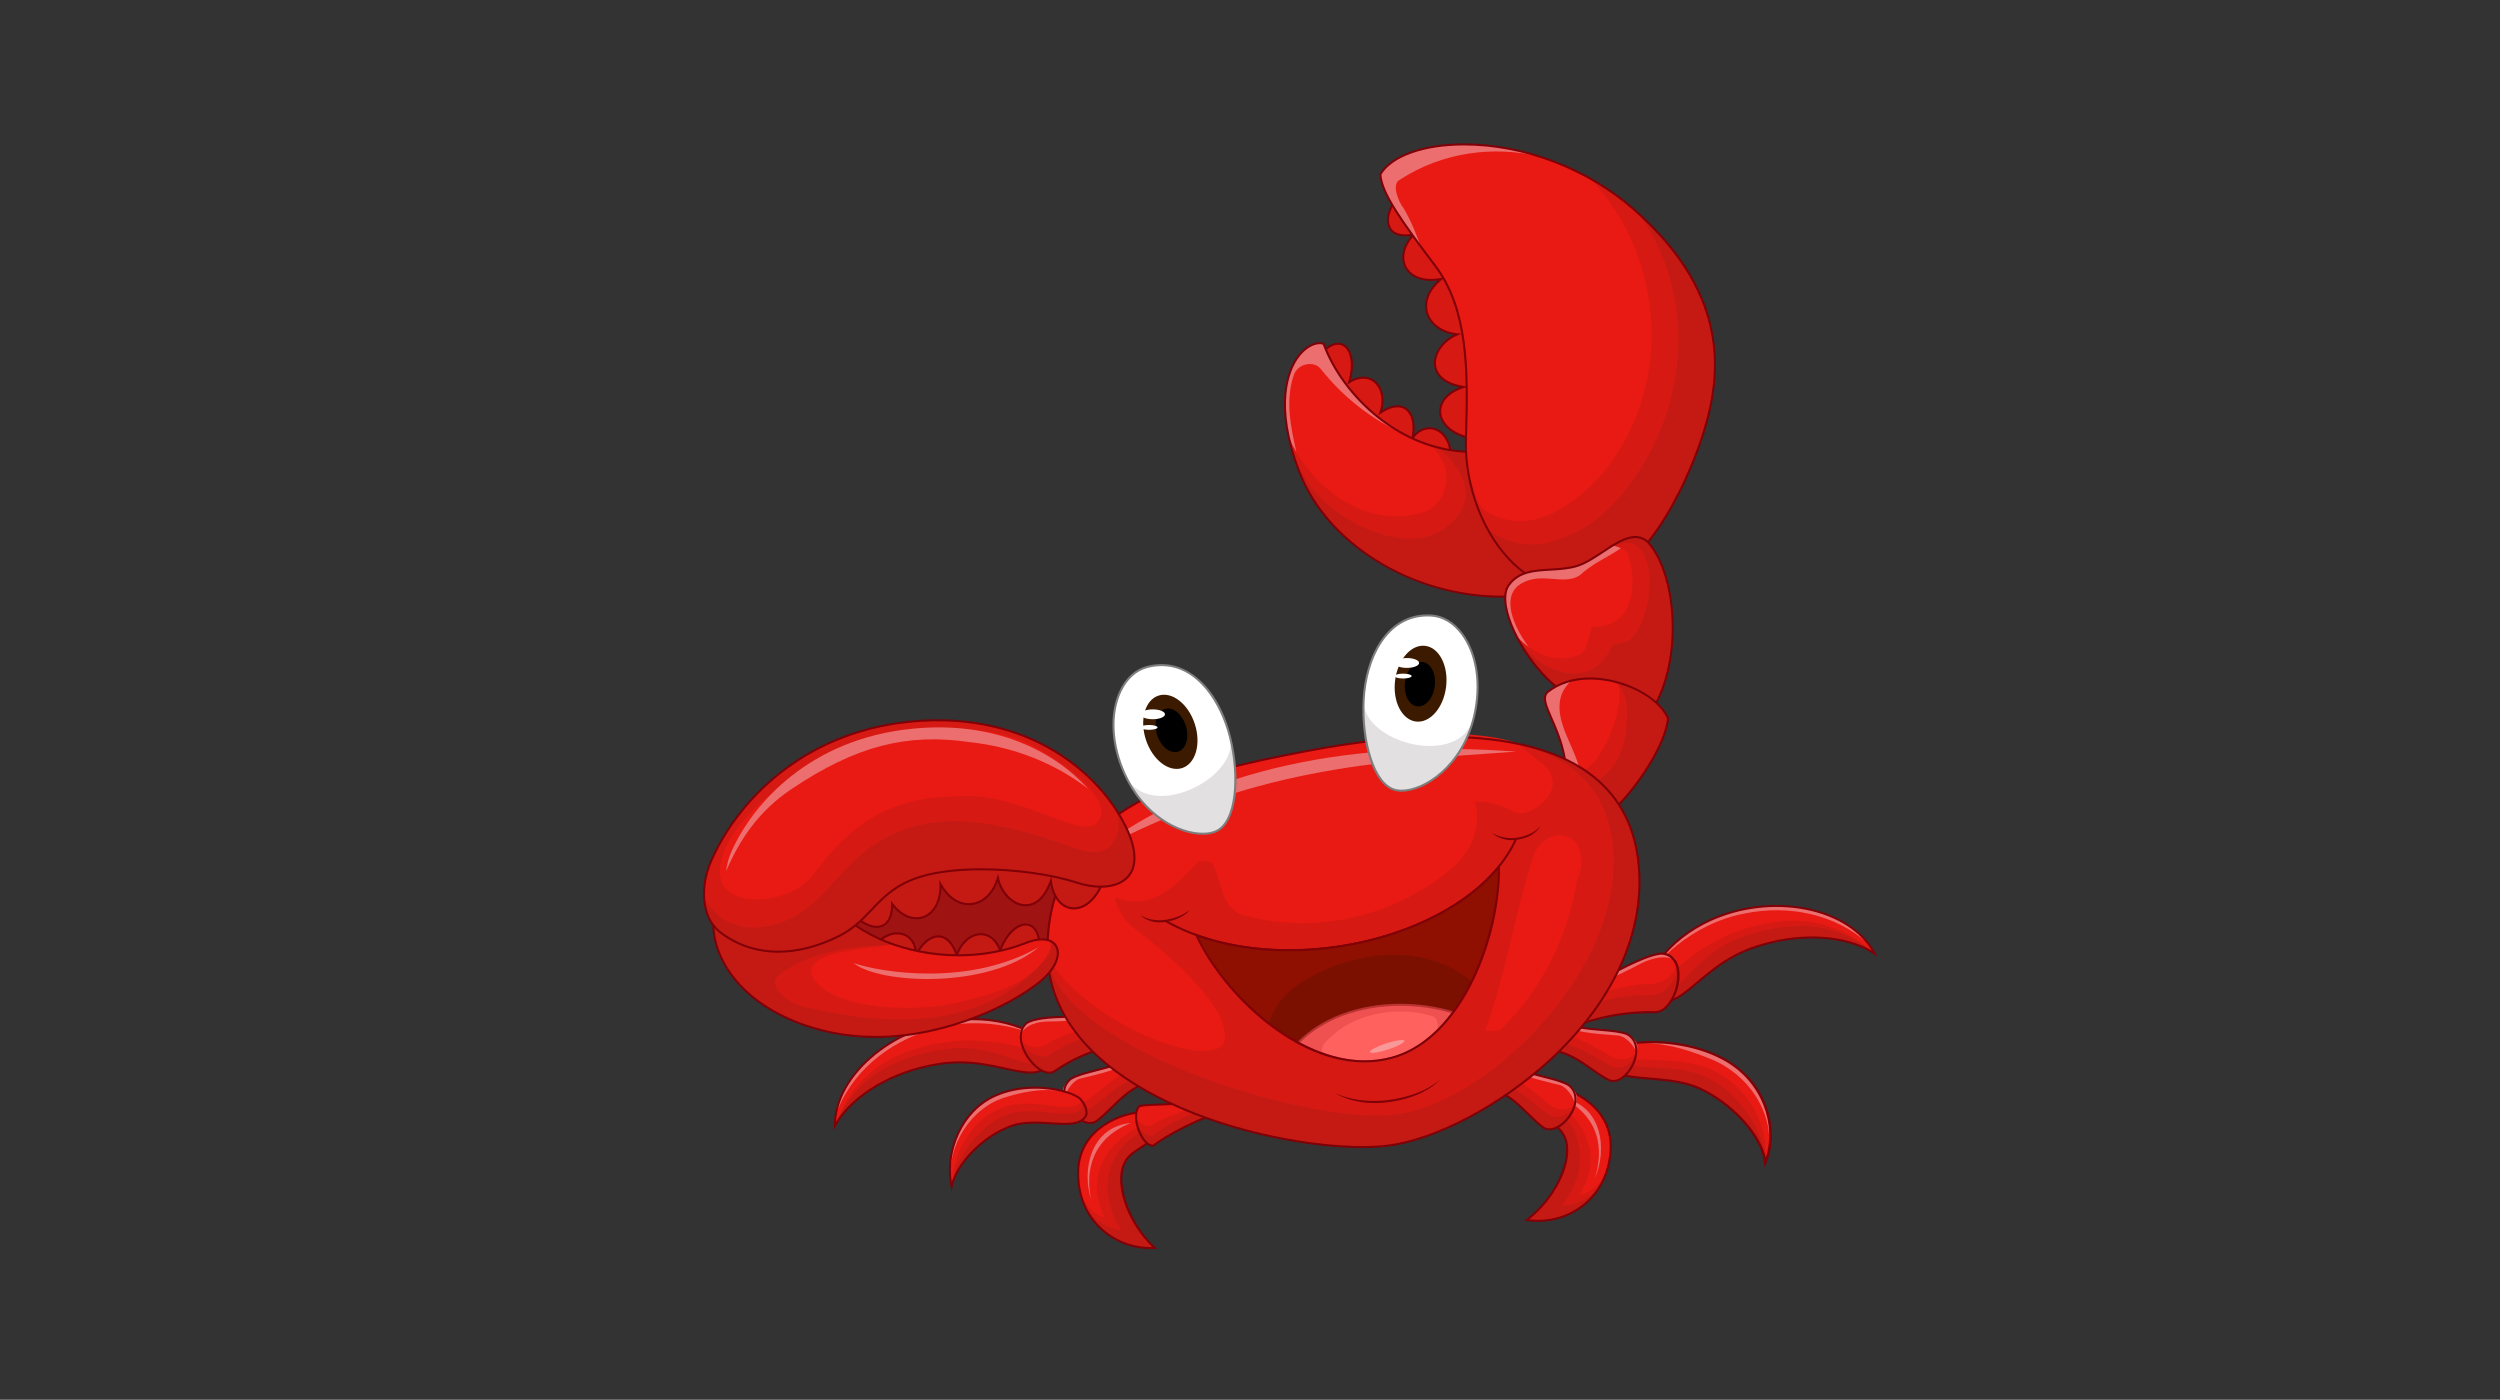 <?xml version="1.0" encoding="utf-8"?>
<!-- Generator: Adobe Illustrator 16.0.0, SVG Export Plug-In . SVG Version: 6.00 Build 0)  -->
<!DOCTYPE svg PUBLIC "-//W3C//DTD SVG 1.1//EN" "http://www.w3.org/Graphics/SVG/1.1/DTD/svg11.dtd">
<svg version="1.1" id="Layer_2" xmlns="http://www.w3.org/2000/svg" xmlns:xlink="http://www.w3.org/1999/xlink" x="0px" y="0px"
	 width="768px" height="430px" viewBox="0 0 768 430" enable-background="new 0 0 768 430" xml:space="preserve">
<rect x="0" y="0" width="768" height="430" fill="#333333" stroke="none"/>
<g>
	<g>
		<path fill="#C51A13" d="M493.474,326.618c2.228,6.602,18.133,2.951,28.52,7.697c10.388,4.749,19.483,14.925,20.304,22.819
			c4.232-9.945,0.408-24.775-12.926-31.874c-13.334-7.097-30.062-5.393-32.943-3.271
			C495.07,322.947,493.484,324.561,493.474,326.618z"/>
		<path fill="#D61A13" d="M495.728,325.097c4.683,4.617,18.126,1.021,28.514,5.771c10.385,4.746,18.382,17.959,18.056,26.268
			c4.232-9.945,0.408-24.775-12.926-31.874c-13.334-7.097-30.062-5.393-32.943-3.271
			C495.07,322.947,495.738,323.039,495.728,325.097z"/>
		<path fill="#E81A13" d="M497.521,323.971c3.862,2.985,17.994-0.042,28.383,4.703c10.386,4.75,17.686,15.925,16.393,28.461
			c4.232-9.945,0.408-24.775-12.926-31.874c-13.334-7.097-30.062-5.393-32.943-3.271
			C495.07,322.947,497.521,323.971,497.521,323.971z"/>
		<path fill="#ED6E6E" d="M525.03,325.123c-8.076-3.316-17.818-5.971-26.395-4.039c5.67-1.528,19.422-1.844,30.735,4.177
			c12.942,6.888,16.923,21.059,13.279,30.98C546.281,343.934,538.036,330.104,525.03,325.123z"/>
		<path fill="#7F0007" d="M541.895,357.148c-0.804-7.731-9.812-17.842-20.08-22.534c-2.319-1.059-5.094-1.786-8.735-2.288
			c-2.113-0.29-4.238-0.468-6.297-0.641c-1.907-0.159-3.707-0.311-5.364-0.539c-3.544-0.486-7.303-1.396-8.331-4.448l-0.018-0.097
			c0.013-2.358,1.942-4.067,3.086-4.874c1.9-1.397,9.354-2.673,18.406-1.43c5.572,0.768,10.623,2.341,15.014,4.678
			c13.516,7.193,17.327,22.361,13.104,32.289l-0.618,1.456L541.895,357.148z M496.694,322.257c-1.038,0.732-2.777,2.265-2.816,4.329
			c0.733,2.09,3.021,3.253,7.631,3.888c1.635,0.224,3.423,0.375,5.315,0.532c2.069,0.175,4.209,0.354,6.349,0.647
			c3.736,0.515,6.596,1.266,9,2.365c9.834,4.495,18.54,13.883,20.274,21.584c3.214-9.65-0.74-23.38-13.278-30.056
			c-4.293-2.283-9.239-3.823-14.7-4.574C505.774,319.776,498.444,320.971,496.694,322.257z"/>
	</g>
	<g>
		<path fill="#C51A13" d="M472.576,339.296c0.748,5.318,7.678,5.587,8.732,12.113c1.057,6.526-3.844,16.949-12.301,23.376
			c11.484,1.797,24.406-5.481,25.745-20.847c1.339-15.366-15.447-20.923-19.261-20.236
			C473.267,334.55,472.186,337.863,472.576,339.296z"/>
		<path fill="#D61A13" d="M479.839,370.309c9.904-12.296,6.054-27.529-7.235-32.637c0.312-1.531,1.312-3.369,2.889-3.97
			c3.813-0.687,20.6,4.87,19.261,20.236c-0.384,4.402-1.723,8.138-3.701,11.19C487.974,368.048,484.485,370.354,479.839,370.309z"/>
		<path fill="#E81A13" d="M485.307,367.006c8.323-13.578-0.081-25.373-11.91-31.368c0.503-0.853,1.202-1.596,2.096-1.936
			c3.813-0.687,20.6,4.87,19.261,20.236c-0.238,2.733-0.847,5.209-1.745,7.424C490.945,363.86,488.975,366.472,485.307,367.006z"/>
		<path fill="#ED6E6E" d="M489.864,362.113c1.985-5.9,3.653-17.839-9.708-24.792C492.229,339.665,493.902,353.142,489.864,362.113z"
			/>
		<path fill="#7F0007" d="M468.959,375.102l-0.742-0.117l0.598-0.453c8.752-6.651,13.138-17.154,12.18-23.072
			c-0.533-3.291-2.618-4.935-4.637-6.523c-1.916-1.508-3.725-2.932-4.091-5.556c-0.456-1.675,0.782-5.09,3.168-5.99
			c0.422-0.078,0.967-0.082,1.617-0.017c5.243,0.527,19.257,6.387,18.021,20.593c-0.586,6.717-3.392,12.336-8.113,16.246
			c-4.604,3.816-10.72,5.654-16.774,5.047C469.776,375.217,469.365,375.163,468.959,375.102z M475.604,334.001
			c-2.053,0.784-3.069,3.933-2.713,5.25c0.34,2.409,2.051,3.757,3.861,5.183c2.016,1.588,4.299,3.389,4.872,6.925
			c1.121,6.935-4.04,16.998-11.825,23.214c6.045,0.73,12.163-1.052,16.751-4.851c4.588-3.802,7.315-9.268,7.883-15.811
			c1.196-13.729-12.368-19.393-17.447-19.901C476.404,333.95,475.907,333.953,475.604,334.001z"/>
	</g>
	<g>
		<path fill="#C51A13" d="M322.053,326.735c-4.259,7.239-16.397-2.344-32.793,0c-16.397,2.341-28.536,11.073-32.793,19.164
			c0-22.359,35.775-42.163,61.541-28.108C322.479,320.985,323.078,325.442,322.053,326.735z"/>
		<path fill="#D61A13" d="M322.11,324.385c-4.258,7.239-15.07-4.465-31.467-2.122c-16.396,2.344-28.428,9.218-34.177,23.637
			c0-22.359,35.775-42.163,61.541-28.108C322.479,320.985,323.135,323.091,322.11,324.385z"/>
		<path fill="#E81A13" d="M321.46,322.27c-2.696,2.2-14.419-4.479-30.816-2.136c-16.396,2.342-28.473,9.846-34.177,25.766
			c0-22.359,35.775-42.163,61.541-28.108C322.479,320.985,322.483,320.976,321.46,322.27z"/>
		<path fill="#ED6E6E" d="M286.015,316.314c10.421-3.316,22.732-2.278,32.292,1.691c-0.101-0.074-0.194-0.139-0.3-0.215
			c-24.414-13.316-57.805,3.763-61.247,24.611C261.363,329.492,272.85,320.155,286.015,316.314z"/>
		<path fill="#7F0007" d="M256.146,347.193v-1.294c0-17.03,20.818-33.134,42.837-33.134c6.953,0,13.404,1.596,19.177,4.745
			c2.536,1.809,4.237,4.338,4.583,6.784c0.159,1.124-0.001,2.086-0.439,2.639c-1.145,1.951-2.966,2.876-5.707,2.876
			c-2.198,0-4.816-0.567-7.847-1.228c-4.115-0.894-8.778-1.907-14.062-1.907c-1.828,0-3.639,0.126-5.383,0.376
			c-16.849,2.406-28.492,11.275-32.557,18.997L256.146,347.193z M298.984,313.404c-21.137,0-41.152,14.996-42.159,31.219
			c4.633-7.581,16.128-15.882,32.389-18.206c1.774-0.253,3.616-0.382,5.474-0.382c5.352,0,10.052,1.022,14.197,1.923
			c2.996,0.651,5.583,1.214,7.712,1.214c2.526,0,4.124-0.802,5.182-2.6c0.35-0.446,0.465-1.25,0.332-2.188
			c-0.321-2.279-1.924-4.645-4.288-6.334C312.177,314.975,305.829,313.404,298.984,313.404z"/>
	</g>
	<g>
		<path fill="#C51A13" d="M341.112,321.518c-7.134,1.598-12.671,4.473-17.143,7.56c-4.792,3.088-14.586-10.008-8.411-14.905
			c4.472-2.663,19.59-1.598,22.466-1.598C339.728,313.639,342.603,318.962,341.112,321.518z"/>
		<path fill="#D61A13" d="M340.148,316.726c-7.134,1.598-12.873,4.046-17.345,7.136c-4.791,3.087-13.419-4.792-7.244-9.689
			c4.472-2.663,19.59-1.598,22.466-1.598C339.728,313.639,341.639,314.171,340.148,316.726z"/>
		<path fill="#E81A13" d="M339.515,314.703c-7.134,1.597-13.264,2.933-17.735,6.021c-4.792,3.089-12.396-1.654-6.221-6.552
			c4.472-2.663,19.59-1.598,22.466-1.598C339.728,313.639,341.006,312.147,339.515,314.703z"/>
		<path fill="#ED6E6E" d="M322.531,313.798c5.077,0,10.313-0.696,15.391-1.226c-3.098-0.021-17.939-1.035-22.363,1.6
			c-1.772,1.404-2.406,2.796-2.3,3.995C314.988,314.592,318.89,313.798,322.531,313.798z"/>
		<path fill="#7F0007" d="M322.345,329.863c-3.012,0-6.983-3.819-8.501-8.17c-1.156-3.32-0.618-6.08,1.517-7.771
			c2.128-1.271,6.561-1.877,13.583-1.877c2.643,0,5.092,0.086,6.881,0.148c0.98,0.035,1.744,0.062,2.2,0.062h0.091l0.077,0.048
			c1.729,1.081,4.815,6.6,3.195,9.377l-0.071,0.121l-0.136,0.029c-6.128,1.371-11.699,3.828-17.031,7.51
			C323.611,329.689,323.006,329.863,322.345,329.863z M328.943,312.684c-6.808,0-11.256,0.593-13.221,1.762
			c-2.535,2.016-1.889,5.274-1.274,7.036c1.412,4.052,5.176,7.743,7.897,7.743c0.536,0,1.024-0.142,1.451-0.416
			c5.351-3.695,10.95-6.175,17.105-7.571c1.219-2.403-1.481-7.308-2.974-8.345c-0.467-0.003-1.201-0.028-2.126-0.062
			C334.018,312.769,331.575,312.684,328.943,312.684z"/>
	</g>
	<g>
		<path fill="#C51A13" d="M353.038,332.484c-7.134,1.598-11.838,8.888-16.31,11.975c-4.791,3.09-13.929-8.142-7.753-13.039
			c4.472-2.662,13.735-2.874,20.124-7.559C350.801,324.925,354.527,329.931,353.038,332.484z"/>
		<path fill="#D61A13" d="M351.973,329.979c-7.134,1.596-12.351,7.296-16.824,10.384c-4.791,3.088-12.35-4.046-6.174-8.943
			c4.472-2.662,13.735-2.874,20.124-7.559C350.801,324.925,353.463,327.424,351.973,329.979z"/>
		<path fill="#E81A13" d="M350.482,327.744c-7.134,1.597-11.897,7.082-16.369,10.17c-4.792,3.09-11.314-1.597-5.139-6.494
			c4.472-2.662,13.735-2.874,20.124-7.559C350.801,324.925,351.973,325.189,350.482,327.744z"/>
		<path fill="#ED6E6E" d="M328.975,331.42c-2.843,2.255-2.992,4.463-1.859,5.889c0.343-2.342,2.668-5.438,4.627-5.925
			c7.304-1.828,12.878-2.888,18.226-6.999c-0.264-0.161-0.559-0.329-0.871-0.523C342.71,328.546,333.447,328.758,328.975,331.42z"/>
		<path fill="#7F0007" d="M334.884,345.308c-2.931,0-6.512-3.17-7.819-6.922c-1.017-2.917-0.392-5.547,1.711-7.216
			c1.925-1.149,4.674-1.852,7.587-2.597c4.147-1.059,8.851-2.261,12.546-4.97l0.174-0.129l0.185,0.115
			c1.704,1.065,5.709,6.205,4.046,9.056l-0.07,0.121l-0.137,0.029c-4.693,1.052-8.351,4.649-11.579,7.823
			c-1.605,1.58-3.122,3.07-4.619,4.103C336.304,345.112,335.625,345.308,334.884,345.308z M349.104,324.25
			c-3.765,2.689-8.446,3.886-12.584,4.943c-2.866,0.732-5.572,1.423-7.381,2.501c-2.537,2.016-2.012,4.927-1.471,6.48
			c1.206,3.46,4.577,6.494,7.216,6.494c0.616,0,1.178-0.161,1.67-0.478c1.442-0.997,2.939-2.469,4.525-4.028
			c3.257-3.202,6.944-6.828,11.747-7.957C353.96,329.926,350.85,325.502,349.104,324.25z"/>
	</g>
	<g>
		<path fill="#C51A13" d="M333.766,342.388c-2.449,5.855-14.48,0.425-23.105,3.512c-8.625,3.089-16.823,11.394-18.313,18.635
			c-2.236-9.796,2.343-23.106,13.522-28.003c11.18-4.897,24.062-1.171,26.086,1.171
			C332.914,338.767,333.979,340.471,333.766,342.388z"/>
		<path fill="#D61A13" d="M332.168,340.682c-4.152,3.698-14.267-1.366-22.891,1.721c-8.625,3.088-16.291,14.358-16.93,22.132
			c-2.236-9.796,2.343-23.106,13.522-28.003c11.18-4.897,24.062-1.171,26.086,1.171
			C332.914,338.767,332.382,338.766,332.168,340.682z"/>
		<path fill="#E81A13" d="M330.888,339.404c-3.336,2.284-14.052-2.343-22.676,0.746s-15.527,12.553-15.865,24.384
			c-2.236-9.796,2.343-23.106,13.522-28.003c11.18-4.897,24.062-1.171,26.086,1.171
			C332.914,338.767,330.888,339.404,330.888,339.404z"/>
		<path fill="#ED6E6E" d="M309.277,336.956c6.663-2.051,14.559-3.274,21.05-0.38c-4.264-2.146-14.972-4.201-24.458-0.045
			c-10.85,4.752-15.481,17.429-13.702,27.126C290.655,351.74,298.581,339.926,309.277,336.956z"/>
		<path fill="#7F0007" d="M292.363,366.039l-0.327-1.435c-2.232-9.777,2.374-23.402,13.705-28.366
			c3.681-1.612,7.796-2.43,12.23-2.43c7.204,0,12.891,2.14,14.226,3.685c0.806,0.896,2.13,2.733,1.886,4.93l-0.023,0.088
			c-1.132,2.707-4.166,3.073-6.985,3.073c-1.321,0-2.744-0.09-4.25-0.186c-1.625-0.103-3.306-0.209-4.988-0.209
			c-2.897,0-5.144,0.322-7.069,1.011c-8.525,3.053-16.648,11.307-18.108,18.397L292.363,366.039z M317.972,334.446
			c-4.345,0-8.375,0.8-11.974,2.377c-10.511,4.604-15.077,16.874-13.603,26.264c2.181-6.942,9.993-14.563,18.158-17.487
			c1.997-0.716,4.311-1.048,7.284-1.048c1.703,0,3.393,0.105,5.028,0.209c1.496,0.096,2.908,0.185,4.209,0.185
			c3.669,0,5.581-0.791,6.378-2.639c0.192-1.928-1.001-3.577-1.734-4.391C330.491,336.494,324.894,334.446,317.972,334.446z"/>
	</g>
	<g>
		<path fill="#C51A13" d="M354.741,347.71c-1.278,5.218-8.199,4.792-9.902,11.18c-1.704,6.39,2.13,17.249,9.902,24.489
			c-11.606,0.64-23.736-7.896-23.531-23.317c0.205-15.423,17.462-19.272,21.188-18.207
			C354.527,342.919,355.272,346.324,354.741,347.71z"/>
		<path fill="#D61A13" d="M344.413,377.842c-8.625-13.226-3.271-27.998,10.461-31.751c-0.156-1.553-0.966-3.482-2.476-4.236
			c-3.727-1.065-20.983,2.784-21.188,18.207c-0.059,4.419,0.899,8.271,2.564,11.504
			C336.544,374.779,339.784,377.422,344.413,377.842z"/>
		<path fill="#E81A13" d="M339.302,374.008c-6.924-14.343,2.618-25.237,14.988-30.02c-0.414-0.898-1.036-1.707-1.892-2.134
			c-3.727-1.065-20.983,2.784-21.188,18.207c-0.036,2.743,0.321,5.267,0.993,7.561C334.006,370.313,335.706,373.111,339.302,374.008
			z"/>
		<path fill="#ED6E6E" d="M335.257,368.685c-1.385-6.068-1.851-18.114,12.138-23.696
			C335.149,346.113,332.135,359.354,335.257,368.685z"/>
		<path fill="#7F0007" d="M353.521,383.731c-6.085,0-11.983-2.441-16.185-6.697c-4.307-4.365-6.536-10.235-6.446-16.977
			c0.19-14.26,14.717-18.688,19.988-18.688c0.654,0,1.195,0.061,1.607,0.179c2.284,1.136,3.174,4.656,2.553,6.277
			c-0.627,2.573-2.569,3.81-4.625,5.119c-2.167,1.379-4.408,2.807-5.267,6.028c-1.544,5.792,1.768,16.679,9.812,24.172l0.549,0.512
			l-0.749,0.041C354.348,383.72,353.934,383.731,353.521,383.731z M350.879,342.009c-5.101,0-19.166,4.278-19.35,18.057
			c-0.087,6.566,2.078,12.278,6.262,16.519c4.186,4.24,10.097,6.626,16.182,6.505c-7.124-6.964-11.253-17.493-9.443-24.281
			c0.923-3.462,3.377-5.024,5.541-6.403c1.944-1.237,3.781-2.407,4.359-4.771c0.488-1.273-0.208-4.511-2.174-5.494
			C351.96,342.062,351.465,342.009,350.879,342.009z"/>
	</g>
	<g>
		<path fill="#C51A13" d="M376.354,341.688c-6.387,0.699-18.951,7.62-22.04,10.281c-3.353,0.239-7.134-8.73-4.366-12.139
			c3.514-0.958,14.907,0.106,20.976-2.555C376.462,335.146,378.166,340.564,376.354,341.688z"/>
		<path fill="#D61A13" d="M374.758,339.512c-6.388,0.697-17.716,6.721-20.804,9.381c-3.353,0.241-6.773-5.653-4.005-9.062
			c3.514-0.958,14.907,0.106,20.976-2.555C376.462,335.146,376.569,338.389,374.758,339.512z"/>
		<path fill="#E81A13" d="M374.225,338.854c-6.387,0.699-17.429,4.385-20.516,7.045c-3.353,0.241-6.528-2.66-3.76-6.068
			c3.514-0.958,14.907,0.106,20.976-2.555C376.462,335.146,376.036,337.731,374.225,338.854z"/>
		<path fill="#7F0007" d="M354.182,352.294c-1.472,0-3.055-1.479-4.233-3.954c-1.302-2.738-1.937-6.631-0.248-8.71l0.065-0.079
			l0.099-0.027c1.333-0.363,3.736-0.442,6.521-0.535c4.739-0.156,10.637-0.351,14.411-2.006c0.896-0.345,1.737-0.517,2.51-0.517
			c2.311,0,3.559,1.508,3.928,2.802c0.325,1.143,0.041,2.227-0.711,2.693l-0.134,0.046c-6.391,0.698-18.939,7.683-21.866,10.205
			l-0.081,0.069l-0.105,0.007C354.287,352.292,354.234,352.294,354.182,352.294z M350.134,340.113
			c-1.432,1.887-0.81,5.426,0.392,7.951c1.039,2.182,2.473,3.591,3.657,3.591c0.003,0,0.006,0,0.009,0
			c3.109-2.607,15.587-9.523,22.051-10.275c0.455-0.333,0.612-1.117,0.38-1.938c-0.323-1.13-1.363-2.337-3.315-2.337
			c-0.694,0-1.457,0.157-2.268,0.47c-3.872,1.697-9.837,1.896-14.632,2.053C353.734,339.716,351.417,339.792,350.134,340.113z"/>
	</g>
	<g>
		<path fill="#C51A13" d="M508.973,306.699c7.15,4.407,13.394-9.742,28.982-15.343c15.588-5.6,30.401-3.562,37.949,1.599
			c-10.46-19.763-51.344-20.529-67.54,3.947C505.904,301.816,507.461,306.036,508.973,306.699z"/>
		<path fill="#D61A13" d="M507.82,304.648c7.152,4.407,11.231-10.995,26.818-16.596c15.588-5.601,29.439-5.152,41.266,4.902
			c-10.46-19.763-51.344-20.529-67.54,3.947C505.904,301.816,506.311,303.985,507.82,304.648z"/>
		<path fill="#E81A13" d="M507.408,302.476c3.41,0.683,10.647-10.705,26.233-16.306c15.589-5.6,29.772-4.618,42.263,6.785
			c-10.46-19.763-51.344-20.529-67.54,3.947C505.904,301.816,505.897,301.812,507.408,302.476z"/>
		<path fill="#ED6E6E" d="M535.947,280.63c-10.761,1.944-21.157,8.621-27.749,16.602c0.055-0.111,0.105-0.212,0.166-0.329
			c15.346-23.191,52.849-23.717,65.645-6.9C563.9,280.744,549.38,277.865,535.947,280.63z"/>
		<path fill="#7F0007" d="M575.725,293.218c-7.205-4.923-21.644-7.315-37.662-1.561c-1.658,0.596-3.316,1.332-4.932,2.187
			c-4.671,2.472-8.319,5.55-11.538,8.265c-2.37,2-4.418,3.729-6.361,4.758c-2.421,1.281-4.464,1.315-6.387,0.125
			c-0.648-0.284-1.24-1.059-1.624-2.125c-0.84-2.323-0.52-5.355,0.876-8.14c3.627-5.484,8.583-9.913,14.729-13.166
			c19.46-10.302,45.395-5.809,53.362,9.245l0.604,1.143L575.725,293.218z M508.646,297.045c-1.297,2.599-1.606,5.441-0.826,7.604
			c0.322,0.892,0.801,1.549,1.319,1.778c1.775,1.094,3.562,1.055,5.793-0.127c1.883-0.995,3.907-2.702,6.248-4.679
			c3.245-2.736,6.921-5.838,11.651-8.342c1.64-0.869,3.327-1.617,5.016-2.224c15.458-5.554,29.501-3.595,37.143,0.938
			c-8.48-13.866-33.185-17.758-51.866-7.868C517.074,287.326,512.198,291.687,508.646,297.045z"/>
	</g>
	<g>
		<path fill="#C51A13" d="M486.332,314.259c8.478-2.743,15.832-3.432,22.136-3.312c6.649-0.067,11.057-17.303,2.052-18.024
			c-6.102,0.257-21.965,9.989-25.078,11.662C484.103,306.515,483.508,312.875,486.332,314.259z"/>
		<path fill="#D61A13" d="M485.108,309.477c8.478-2.743,15.852-3.924,22.154-3.805c6.648-0.067,12.262-12.028,3.257-12.75
			c-6.102,0.257-21.965,9.989-25.078,11.662C484.103,306.515,482.284,308.093,485.108,309.477z"/>
		<path fill="#E81A13" d="M484.836,307.327c8.479-2.743,15.748-5.133,22.051-5.014c6.649-0.068,12.638-8.67,3.633-9.392
			c-6.102,0.257-21.965,9.989-25.078,11.662C484.103,306.515,482.012,305.944,484.836,307.327z"/>
		<path fill="#ED6E6E" d="M502.796,296.648c-5.498,2.954-11.497,5.387-17.245,7.874c3.344-1.82,18.933-11.348,24.969-11.601
			c2.582,0.207,3.928,1.065,4.382,2.181C511.336,292.959,506.737,294.53,502.796,296.648z"/>
		<path fill="#7F0007" d="M508.397,311.283c-7.517-0.143-14.709,0.935-21.994,3.291l-0.161,0.053l-0.134-0.065
			c-3.067-1.504-2.34-8.16-0.978-10.118l0.058-0.087l0.101-0.054c0.494-0.267,1.31-0.733,2.353-1.333
			c1.907-1.098,4.521-2.599,7.38-4.134c7.604-4.086,12.688-6.13,15.595-6.25c3.11,0.25,5.001,2.368,5.32,5.963
			c0.418,4.717-2.075,10.392-5.336,12.143C509.885,311.077,509.148,311.275,508.397,311.283z M487.969,303.519
			c-0.984,0.565-1.768,1.017-2.273,1.29c-1.123,1.782-1.725,7.674,0.731,9.081c7.324-2.351,14.56-3.425,22.103-3.281
			c0.593-0.007,1.187-0.166,1.769-0.479c2.947-1.583,5.274-7.022,4.885-11.414c-0.169-1.908-1.013-5.156-4.711-5.455
			c-2.682,0.111-7.776,2.178-15.148,6.14C492.477,300.929,489.87,302.424,487.969,303.519z"/>
	</g>
	<g>
		<path fill="#C51A13" d="M457.864,334.43c7.134,1.597,11.837,8.887,16.308,11.975c4.793,3.087,13.931-8.142,7.756-13.041
			c-4.473-2.661-13.735-2.874-20.124-7.559C460.101,326.87,456.373,331.873,457.864,334.43z"/>
		<path fill="#D61A13" d="M458.929,331.923c7.132,1.599,12.351,7.296,16.821,10.385c4.794,3.089,12.353-4.045,6.178-8.944
			c-4.473-2.661-13.735-2.874-20.124-7.559C460.101,326.87,457.438,329.368,458.929,331.923z"/>
		<path fill="#E81A13" d="M460.42,329.689c7.134,1.597,11.897,7.081,16.368,10.17c4.791,3.087,11.314-1.597,5.14-6.496
			c-4.473-2.661-13.735-2.874-20.124-7.559C460.101,326.87,458.929,327.134,460.42,329.689z"/>
		<path fill="#ED6E6E" d="M481.928,333.363c2.841,2.256,2.988,4.464,1.858,5.891c-0.345-2.342-2.668-5.437-4.628-5.927
			c-7.304-1.826-12.879-2.888-18.226-6.998c0.264-0.16,0.558-0.328,0.871-0.524C468.192,330.489,477.455,330.702,481.928,333.363z"
			/>
		<path fill="#7F0007" d="M473.992,346.667c-1.496-1.033-3.014-2.524-4.618-4.104c-3.229-3.173-6.888-6.771-11.58-7.822
			l-0.138-0.029l-0.068-0.122c-1.663-2.851,2.341-7.99,4.046-9.056l0.183-0.114l0.177,0.127c3.693,2.71,8.396,3.912,12.545,4.972
			c2.913,0.744,5.663,1.448,7.588,2.596c2.104,1.671,2.728,4.299,1.711,7.214c-1.309,3.754-4.89,6.925-7.82,6.925
			C475.275,347.253,474.598,347.058,473.992,346.667z M458.076,334.15c4.803,1.129,8.489,4.755,11.746,7.958
			c1.586,1.559,3.082,3.031,4.523,4.027c0.495,0.317,1.055,0.479,1.671,0.479c2.639,0,6.011-3.035,7.217-6.495
			c0.54-1.554,1.066-4.466-1.469-6.48c-1.812-1.077-4.518-1.769-7.385-2.5c-4.138-1.058-8.818-2.254-12.584-4.944
			C460.052,327.448,456.941,331.87,458.076,334.15z"/>
	</g>
	<g>
		<path fill="#C51A13" d="M476.268,322.667c7.299,0.409,13.129,6.833,18.047,9.149c5.23,2.265,12.411-10.307,5.52-14.131
			c-4.849-1.896-14.021-0.593-21.09-4.171C477.239,314.844,474.38,320.389,476.268,322.667z"/>
		<path fill="#D61A13" d="M476.907,320.019c7.3,0.412,13.379,5.183,18.295,7.498c5.232,2.265,11.523-6.007,4.632-9.831
			c-4.849-1.896-14.021-0.593-21.09-4.171C477.239,314.844,475.021,317.742,476.907,320.019z"/>
		<path fill="#E81A13" d="M478.015,317.572c7.3,0.409,12.894,5.043,17.81,7.36c5.232,2.264,10.901-3.423,4.01-7.247
			c-4.849-1.896-14.021-0.593-21.09-4.171C477.239,314.844,476.127,315.295,478.015,317.572z"/>
		<path fill="#ED6E6E" d="M499.834,317.686c3.173,1.759,3.679,3.914,2.797,5.507c-0.724-2.255-3.521-4.928-5.534-5.091
			c-7.504-0.609-13.177-0.746-19.124-3.929c0.232-0.2,0.496-0.415,0.771-0.658C485.813,317.093,494.985,315.789,499.834,317.686z"/>
		<path fill="#7F0007" d="M494.179,332.104c-1.646-0.774-3.386-1.997-5.228-3.294c-3.702-2.604-7.899-5.556-12.7-5.825l-0.14-0.007
			l-0.088-0.107c-2.108-2.542,1.004-8.268,2.511-9.596l0.161-0.144l0.196,0.097c4.087,2.071,8.922,2.488,13.189,2.857
			c2.993,0.257,5.821,0.501,7.907,1.321c2.349,1.302,3.394,3.794,2.867,6.837c-0.678,3.917-3.692,7.629-6.585,8.108
			C495.541,332.474,494.84,332.391,494.179,332.104z M476.431,322.356c4.924,0.329,9.152,3.305,12.888,5.933
			c1.82,1.278,3.536,2.486,5.122,3.234c0.538,0.232,1.118,0.299,1.725,0.198c2.604-0.431,5.437-3.975,6.062-7.585
			c0.278-1.622,0.321-4.58-2.51-6.154c-1.962-0.767-4.743-1.007-7.689-1.262c-4.257-0.367-9.071-0.783-13.225-2.821
			C477.285,315.421,474.94,320.292,476.431,322.356z"/>
	</g>
	<g>
		<g>
			<path fill="#D61A13" d="M430.656,59.06c-6.176,6.175-6.176,14.906,3.62,12.99c-6.815,7.24-2.129,15.759,8.519,13.629
				c-8.306,6.601-4.897,15.971,4.898,17.036c-7.881,3.194-11.073,14.055,1.914,16.184c-10.433,3.194-9.369,13.416,2.344,15.758
				c8.52-13.416,9.582-31.09,5.75-43.228C453.868,79.29,439.175,63.105,430.656,59.06z"/>
			<path fill="#7F0007" d="M452.103,135.013l-0.214-0.043c-5.742-1.148-9.581-4.414-9.776-8.32c-0.16-3.226,2.212-6.089,6.261-7.661
				c-6.281-1.382-7.614-4.774-7.836-6.745c-0.391-3.51,2.156-7.378,6.036-9.368c-4.286-0.774-7.488-3.27-8.475-6.681
				c-0.975-3.368,0.371-7.044,3.609-10.01c-4.926,0.665-8.942-1.066-10.384-4.404c-1.217-2.816-0.424-6.228,2.113-9.265
				c-3.534,0.486-6.032-0.521-6.963-2.764c-1.198-2.898,0.426-7.387,3.956-10.917l0.159-0.159l0.204,0.097
				c8.778,4.169,23.351,20.336,27.211,32.56c3.609,11.431,3.222,29.312-5.784,43.495L452.103,135.013z M444.027,85.106l-1.034,0.823
				c-3.665,2.913-5.266,6.685-4.281,10.087c0.995,3.439,4.45,5.884,9.015,6.38l1.263,0.137l-1.177,0.476
				c-4.181,1.694-7.034,5.633-6.641,9.162c0.37,3.297,3.385,5.575,8.489,6.412l1.348,0.222l-1.307,0.4
				c-4.447,1.361-7.109,4.202-6.95,7.413c0.176,3.557,3.72,6.557,9.047,7.682c8.782-13.979,9.146-31.534,5.597-42.775
				c-3.684-11.669-18.06-27.84-26.673-32.077c-3.24,3.324-4.743,7.436-3.656,10.06c0.891,2.149,3.447,2.954,7.148,2.229l0.976-0.191
				l-0.681,0.723c-2.832,3.009-3.805,6.47-2.601,9.258c1.128,2.608,4.006,4.165,7.697,4.165c0.99,0,2.042-0.11,3.125-0.326
				L444.027,85.106z"/>
		</g>
		<g>
			<path fill="#D61A13" d="M404.251,110.806c6.814-10.222,13.415-4.046,10.223,6.602c6.812-4.259,12.137,1.917,9.582,9.37
				c7.666-5.111,11.497,0.64,9.795,7.879c4.472-6.389,13.205-2.556,11.712,8.305C438.75,148.71,402.975,125.712,404.251,110.806z"/>
			<path fill="#7F0007" d="M442.449,144.184c-7.5,0-22.401-8.795-31.267-18.453c-3.56-3.878-7.707-9.62-7.249-14.952l0.007-0.082
				l0.046-0.069c2.305-3.458,4.814-5.362,7.067-5.362c1.244,0,2.329,0.576,3.14,1.665c1.578,2.12,1.864,5.746,0.8,9.806
				c1.297-0.693,2.574-1.043,3.809-1.043c1.941,0,3.645,0.885,4.794,2.495c1.446,2.025,1.811,4.913,1.018,7.859
				c1.71-1.022,3.291-1.539,4.708-1.539c1.533,0,2.833,0.617,3.758,1.786c1.295,1.635,1.768,4.251,1.327,7.164
				c1.344-1.441,2.988-2.221,4.733-2.221c1.729,0,3.366,0.785,4.61,2.211c1.916,2.199,2.674,5.592,2.13,9.556l-0.017,0.122
				l-0.093,0.079C444.999,143.854,443.882,144.184,442.449,144.184z M404.562,110.915c-0.306,4.023,2.144,8.996,7.091,14.384
				c8.61,9.379,23.575,18.246,30.796,18.246c1.218,0,2.164-0.253,2.814-0.752c0.486-3.725-0.221-6.89-1.994-8.924
				c-1.121-1.285-2.588-1.993-4.13-1.993c-1.904,0-3.69,1.052-5.028,2.963l-0.953,1.362l0.382-1.618
				c0.759-3.224,0.399-6.174-0.962-7.892c-0.8-1.01-1.926-1.544-3.257-1.544c-1.489,0-3.202,0.637-5.088,1.896l-0.786,0.523
				l0.306-0.894c1.039-3.032,0.786-6.065-0.677-8.112c-1.024-1.437-2.544-2.229-4.274-2.229c-1.33,0-2.731,0.453-4.16,1.346
				l-0.719,0.45l0.244-0.812c1.232-4.11,1.047-7.943-0.486-10.003c-0.684-0.921-1.593-1.408-2.627-1.408
				C409.035,105.904,406.732,107.683,404.562,110.915z"/>
		</g>
		<g>
			<path fill="#C51A13" d="M458.554,138.276c-23.407,3.835-45.148-14.062-51.961-32.69c-5.536-1.807-18.717,9.967-7.47,39.292
				c11.516,30.026,53.467,46.209,83.066,34.71C489.217,164.895,467.923,140.406,458.554,138.276z"/>
			<path fill="#D61A13" d="M448.544,157.441c4.37-7.281-0.482-14.191-6.43-19.894c-16.573-4.112-30.348-17.821-35.521-31.962
				c-5.318-1.736-17.685,9.076-8.667,35.938c2.339,4.152,4.558,8.189,7.816,11.447C415.963,163.191,438.322,172.774,448.544,157.441
				z"/>
			<path fill="#E81A13" d="M437.045,157.441c5.109-1.278,8.305-7.666,7.026-13.416c-0.868-2.9-2.533-5.269-4.624-7.236
				c-15.374-4.848-27.963-17.831-32.854-31.205c-4.827-1.575-15.455,7.185-10.642,28.894
				C403.098,150.178,419.57,162.515,437.045,157.441z"/>
			<path fill="#ED6E6E" d="M397.438,115.278c1.278-3.833,6.388-4.472,8.305-1.917c7.261,9.078,15.97,15.675,25.654,20.035
				c-11.629-6.175-20.798-16.86-24.804-27.811c-4.827-1.575-15.455,7.185-10.642,28.894c0.681,1.495,1.447,2.959,2.289,4.38
				C396.494,130.999,394.815,123.139,397.438,115.278z"/>
			<path fill="#7F0007" d="M461.343,183.625c-0.002,0-0.002,0-0.004,0c-12.869,0-26.201-3.72-37.545-10.474
				c-12.013-7.153-20.646-16.89-24.97-28.159c-8.018-20.904-3.135-31.521-0.665-35.116c2.032-2.955,4.809-4.789,7.249-4.789
				c0.455,0,0.888,0.065,1.285,0.195l0.146,0.048l0.053,0.146c5.854,16,23.694,33.005,45.229,33.004
				c2.134,0,4.279-0.175,6.381-0.519l0.062-0.01l0.062,0.014c5.854,1.331,16.51,11.306,22.004,22.663
				c2.521,5.208,4.887,12.75,1.85,19.099l-0.055,0.113l-0.117,0.046C475.92,182.367,468.865,183.625,461.343,183.625z
				 M405.408,105.726c-1.749,0-4.435,1.186-6.721,4.512c-2.414,3.512-7.176,13.904,0.734,34.525
				c8.494,22.147,34.534,38.222,61.917,38.223h0.004c7.398,0,14.332-1.229,20.613-3.65c2.843-6.096,0.539-13.38-1.903-18.431
				c-5.312-10.981-15.897-20.975-21.51-22.304c-2.117,0.343-4.275,0.517-6.423,0.517c-21.758,0-39.788-17.115-45.771-33.272
				C406.057,105.767,405.742,105.726,405.408,105.726z"/>
		</g>
		<g>
			<path fill="#C51A13" d="M479.275,180.618c-16.676-2.307-29.711-24.614-28.943-46.361c0.767-21.747,0.342-39.634-9.455-52.625
				c-9.794-12.99-16.608-22.358-16.821-28.109c7.878-12.99,49.188-14.48,77.938,10.861c28.749,25.34,28.001,49.932,20.018,72.454
				C514.025,159.358,498.83,183.031,479.275,180.618z"/>
			<path fill="#D61A13" d="M476.653,166.385c11.498-3.194,19.805-10.86,26.832-21.72c16.328-24.974,16.047-57.169-0.3-79.214
				c-0.392-0.355-0.787-0.711-1.191-1.067c-28.751-25.341-70.061-23.851-77.938-10.861c0.213,5.75,7.027,15.119,16.821,28.109
				c9.797,12.991,10.222,30.878,9.455,52.625c-0.35,9.909,2.172,19.927,6.592,28.123
				C462.161,166.701,469.208,168.512,476.653,166.385z"/>
			<path fill="#E81A13" d="M456.21,156.803c12.777,8.305,26.192-0.639,35.137-10.222c22.997-26.832,20.442-67.079-2.556-91.354
				c-0.214-0.214-0.444-0.41-0.664-0.616c-26.705-14.843-57.396-12.096-64.071-1.088c0.213,5.75,7.027,15.119,16.821,28.109
				c9.797,12.991,10.222,30.878,9.455,52.625c-0.144,4.081,0.206,8.179,0.969,12.162
				C453.337,149.929,453.167,154.774,456.21,156.803z"/>
			<path fill="#ED6E6E" d="M430.018,55.227c13.074-8.527,28.677-10.473,42.761-7.198c-22.08-6.928-43.306-3.438-48.723,5.495
				c0.178,4.847,5.05,12.266,12.441,22.257c-1.46-3.772-2.851-7.69-5.201-11.609C429.378,61.616,427.461,56.504,430.018,55.227z"/>
			<path fill="#7F0007" d="M482.029,181.107c-0.923,0-1.863-0.058-2.792-0.172c-16.369-2.264-30.023-24.081-29.225-46.688
				c0.738-20.891,0.54-39.253-9.39-52.421c-10.062-13.344-16.672-22.521-16.888-28.29l-0.003-0.096l0.049-0.082
				c3.487-5.746,13.428-9.316,25.946-9.316c18.579,0,38.197,7.515,52.477,20.103c13.416,11.825,21.229,24.079,23.886,37.461
				c2.144,10.794,0.944,22.023-3.777,35.338C518.639,147.304,504.877,181.107,482.029,181.107z M424.378,53.607
				c0.277,5.59,6.823,14.662,16.756,27.833c10.055,13.334,10.259,31.814,9.519,52.828c-0.788,22.301,12.61,43.811,28.668,46.033
				c0.898,0.111,1.811,0.167,2.709,0.167c22.43,0,36.044-33.478,39.68-43.738c6.86-19.347,10.796-45.027-19.926-72.107
				c-14.168-12.487-33.628-19.942-52.056-19.942C437.492,44.681,427.796,48.099,424.378,53.607z"/>
		</g>
	</g>
	<g>
		<path fill="#C51A13" d="M506.253,220.049c10.647-14.481,9.582-42.905,0-53.501c-5.963-5.486-14.268,4.948-21.72,7.29
			c-7.455,2.343-16.397-0.638-21.083,5.963c-4.686,6.601,7.055,28.535,20.137,34.71C492.412,218.344,502.42,222.178,506.253,220.049
			z"/>
		<path fill="#D61A13" d="M475.374,204.715c7.028,3.833,15.973,3.194,19.806-6.388c0.64-0.639,3.834-0.639,5.749-1.916
			c8.306-8.305,8.631-34.925-5.109-28.748c-0.121-0.041-0.244-0.07-0.364-0.105c-3.603,2.194-7.359,5.161-10.922,6.28
			c-7.455,2.343-16.397-0.638-21.083,5.963c-2.111,2.974-0.881,9.062,2.298,15.417C468.426,198.951,471.227,202.642,475.374,204.715
			z"/>
		<path fill="#E81A13" d="M485.597,200.882c2.555-1.277,2.555-8.305,3.833-8.305c12.776,0,13.415-13.415,10.86-21.72
			c-0.156-0.547-0.381-1.056-0.662-1.526c-1.126-0.721-2.39-1.294-3.809-1.667c-0.121-0.041-0.244-0.07-0.364-0.105
			c-3.603,2.194-7.359,5.161-10.922,6.28c-7.455,2.343-16.397-0.638-21.083,5.963c-2.111,2.974-0.881,9.062,2.298,15.417
			c0.08,0.113,0.16,0.224,0.241,0.336C471.297,201.118,478.732,204.314,485.597,200.882z"/>
		<path fill="#ED6E6E" d="M495.455,167.558c-3.603,2.194-7.359,5.161-10.922,6.28c-7.455,2.343-16.397-0.638-21.083,5.963
			c-2.111,2.974-0.881,9.062,2.298,15.417c0.08,0.113,0.16,0.224,0.241,0.336c1.107,1.162,2.312,2.219,3.581,3.136
			c-4.429-5.967-8.73-15.437-2.34-19.368c6.388-3.833,12.937,0.665,18.047-2.556c4.064-3.752,8.298-5.384,12.657-8.351
			c-0.665-0.3-1.369-0.555-2.115-0.752C495.698,167.623,495.575,167.593,495.455,167.558z"/>
		<path fill="#7F0007" d="M503.304,220.977C503.303,220.977,503.303,220.977,503.304,220.977c-4.993,0-13.228-3.298-19.845-6.173
			c-9.723-4.588-18.321-17.291-20.716-26.432c-1.018-3.883-0.862-6.91,0.446-8.756c3.111-4.381,7.953-4.657,13.08-4.948
			c2.731-0.154,5.558-0.314,8.167-1.134c2.52-0.793,5.193-2.561,7.778-4.272c3.583-2.369,6.967-4.608,10.133-4.608
			c1.562,0,2.907,0.542,4.121,1.658c9.37,10.358,11.089,38.9,0.04,53.925l-0.101,0.09
			C505.632,220.759,504.588,220.977,503.304,220.977z M502.348,165.293c-2.976,0-6.281,2.187-9.779,4.503
			c-2.623,1.733-5.335,3.528-7.94,4.347c-2.684,0.844-5.551,1.006-8.323,1.164c-4.967,0.281-9.662,0.546-12.592,4.68
			c-1.2,1.686-1.319,4.53-0.351,8.223c2.369,9.039,11.115,21.648,20.362,26.012c6.549,2.846,14.705,6.117,19.578,6.117
			c0,0,0,0,0.001,0c1.14,0,2.058-0.182,2.732-0.537c10.847-14.828,9.166-42.882-0.021-53.04
			C504.947,165.78,503.741,165.293,502.348,165.293z"/>
	</g>
	<g>
		<path fill="#C51A13" d="M491.985,251.777c7.879-5.324,19.591-21.778,20.443-31.119c-4.047-9.341-25.254-17.433-37.01-8.063
			c-3.877,3.62,7.623,13.416,5.494,30.452C478.782,251.777,485.81,255.396,491.985,251.777z"/>
		<path fill="#D61A13" d="M490.708,239.852c8.306-5.111,9.582-15.332,8.944-24.275c-0.454-2.49-1.711-4.497-3.396-6.11
			c-7.14-1.85-15.109-1.437-20.837,3.128c-3.726,3.479,6.744,12.665,5.675,28.496C484.207,241.879,487.965,241.376,490.708,239.852z
			"/>
		<path fill="#E81A13" d="M490.708,232.826c3.994-5.991,7.738-14.98,6.55-22.28c-0.315-0.377-0.647-0.74-1.002-1.08
			c-7.14-1.85-15.109-1.437-20.837,3.128c-3.368,3.143,4.854,10.949,5.685,24.104C484.817,237.292,488.36,236.735,490.708,232.826z"
			/>
		<path fill="#ED6E6E" d="M481.104,236.699c1.467,0.234,2.907,0.283,4.26,0.023c-1.769-7.9-8.557-15.801-5.516-23.702
			c0.754-1.618,1.731-2.899,2.873-3.926c-2.645,0.641-5.135,1.772-7.302,3.5C472.051,215.737,480.273,223.544,481.104,236.699z"/>
		<path fill="#7F0007" d="M487.173,253.489L487.173,253.489c-2.234,0-4.162-0.888-5.429-2.502c-1.523-1.94-1.93-4.787-1.141-8.017
			c1.193-9.582-1.954-16.794-4.251-22.06c-1.734-3.97-2.984-6.838-1.15-8.55c3.491-2.786,8.073-4.25,13.266-4.25
			c10.231,0,21.338,5.688,24.254,12.42l0.032,0.074l-0.006,0.08c-0.858,9.401-12.51,25.9-20.585,31.354
			C490.545,252.992,488.823,253.489,487.173,253.489z M488.468,208.75c-5.046,0-9.489,1.417-12.851,4.094
			c-1.481,1.388-0.368,3.943,1.32,7.812c2.328,5.333,5.516,12.639,4.292,22.431c-0.748,3.069-0.384,5.723,1.016,7.506
			c1.146,1.455,2.895,2.257,4.928,2.257c1.538,0,3.146-0.465,4.649-1.348c7.927-5.356,19.378-21.53,20.279-30.792
			C509.227,214.219,498.434,208.75,488.468,208.75z"/>
	</g>
	<g>
		<path fill="#A01313" d="M289.475,253.169c14.9,1.427,55.208,12.876,51.453,27.356c-3.755,14.481-50.178,30.238-77.009,20.017
			C237.087,290.32,252.85,249.663,289.475,253.169z"/>
		<path d="M284.077,304.127c-7.729,0-14.55-1.106-20.272-3.287c-10.075-3.838-15.162-12.595-13.273-22.857
			c2.318-12.595,14.923-25.346,34.531-25.346c1.457,0,2.95,0.073,4.442,0.215c13.036,1.247,42.535,9.568,50.098,20.371
			c1.718,2.453,2.269,4.937,1.635,7.383C338.216,292.255,309.369,304.127,284.077,304.127z M285.063,253.275
			c-19.258,0-31.633,12.487-33.903,24.822c-1.829,9.939,3.104,18.425,12.872,22.146c5.65,2.152,12.395,3.243,20.045,3.243
			c24.575,0,53.637-11.844,56.542-23.042c0.585-2.257,0.066-4.562-1.539-6.857c-7.454-10.646-36.699-18.862-49.636-20.1
			C287.973,253.347,286.5,253.275,285.063,253.275z"/>
	</g>
	<g>
		<path fill="#C51A13" d="M401.057,230.801c-31.547,6.124-79.757,15.281-79.273,61.676c0.484,46.396,77.144,62.804,104.402,59.498
			c27.257-3.308,80.817-39.001,77.307-85.343C499.979,220.291,441.092,223.029,401.057,230.801z"/>
		<path fill="#D61A13" d="M401.057,230.801c-31.547,6.124-79.267,15.28-79.273,61.676c-0.004,28.247,79.396,53.233,106.653,49.926
			c27.258-3.308,66.553-40.852,67.273-76.457C496.648,219.48,441.092,223.029,401.057,230.801z"/>
		<path fill="#E81A13" d="M463.876,248.795c3.833,2.557,8.306,0,11.498-3.832c2.558-3.194,1.919-7.026-0.638-9.583
			c-3.031-2.331-5.894-4.833-8.833-7.163c-17.597-5.516-42.562-1.742-64.847,2.584c-31.547,6.124-79.267,15.28-79.273,61.676
			c0,0.406,0.021,0.812,0.052,1.214c9.509,18.32,46.212,34.788,53.881,27.295c4.141-9.614-15.332-26.831-28.109-36.413
			c-2.556-2.558-4.472-5.111-5.11-8.944c10.86,4.471,18.525-3.195,25.554-10.86c1.278-0.64,4.471,0,4.471,0.638
			c3.194,6.389,2.555,14.056,10.223,15.972c22.357,5.749,45.357,0,62.605-14.055c5.749-4.472,10.22-12.777,7.666-21.082
			C456.848,246.24,460.043,246.88,463.876,248.795z"/>
		<path fill="#ED6E6E" d="M336.312,261.724c34.081-26.342,80.849-34.451,129.442-30.821
			C421.016,233.976,384.381,236.117,336.312,261.724z"/>
		<path fill="#E81A13" d="M481.765,257.101c-5.111-1.916-9.583,1.917-10.861,6.388c-5.75,17.889-8.304,35.776-14.693,53.025
			c1.917,0,3.833,0.639,5.111-0.639c12.615-12.112,20.443-28.607,23.177-45.709c-0.061,0.114-0.115,0.237-0.18,0.351
			c0.064-0.113,0.119-0.236,0.18-0.351c0.448-2.805,0.76-5.623,0.932-8.442C484.863,259.654,483.663,257.915,481.765,257.101z"/>
		<path fill="#E81A13" d="M485.43,261.724c-0.172,2.819-0.483,5.638-0.932,8.442C485.815,267.637,486.161,264.405,485.43,261.724z"
			/>
		<path fill="#7F0007" d="M418.547,352.703c-0.004,0-0.004,0-0.005,0c-14.276,0-38.619-3.671-60.235-14.015
			c-16.671-7.979-36.595-22.472-36.843-46.208c-0.484-46.464,47.425-55.763,79.129-61.916l0.402-0.077
			c15.304-2.97,29.433-4.477,41.991-4.477c17.082,0,30.822,2.823,40.842,8.394c12.151,6.753,18.875,17.588,19.982,32.203
			c1.547,20.428-8.118,41.404-27.218,59.069c-15.264,14.115-35.505,24.812-50.369,26.614
			C423.968,352.566,421.385,352.703,418.547,352.703z M442.986,226.648c-12.518,0-26.605,1.503-41.868,4.467l-0.404,0.076
			c-31.496,6.114-79.09,15.353-78.611,61.283c0.244,23.407,19.972,37.736,36.48,45.637c21.521,10.297,45.75,13.954,59.959,13.954
			c0,0,0.001,0,0.005,0c2.812,0,5.368-0.137,7.599-0.408c14.744-1.788,34.842-12.417,50.015-26.45
			c18.952-17.528,28.545-38.322,27.012-58.551c-1.09-14.389-7.703-25.052-19.655-31.694
			C473.595,229.446,459.957,226.648,442.986,226.648z"/>
	</g>
	<g>
		<path fill="#7F0007" d="M396.1,292.222c-14.249,0-27.77-3.06-38.216-9.048l0.317-0.554c18.104,10.377,45.534,11.875,69.879,3.817
			c18.396-6.09,32.035-16.666,37.421-29.022l0.585,0.255c-5.458,12.522-19.236,23.229-37.804,29.373
			C417.8,290.513,406.746,292.222,396.1,292.222z"/>
	</g>
	<g>
		<g>
			<path fill="#7B1000" d="M367.502,287.256c9.367,20.019,35.77,44.228,59.961,37.729c22.298-5.992,33.299-38.819,33.009-58.782
				C442.639,288.33,398.714,298.637,367.502,287.256z"/>
			<path fill="#8F1000" d="M460.472,266.202c-17.833,22.128-61.758,32.435-92.97,21.054c4.367,9.331,12.436,19.57,22.254,27.188
				c1.461-4.524,4.141-8.634,8.96-11.985c17.036-11.195,39.265-12.746,53.404-0.979C457.834,289.882,460.62,276.372,460.472,266.202
				z"/>
			<g>
				<g>
					<path fill="#EF5050" d="M427.463,324.984c7.624-2.049,13.926-7.235,18.908-13.973c-16.727-4.983-36.462-2.07-47.582,9.362
						C407.892,325.299,417.852,327.565,427.463,324.984z"/>
					<path fill="#FF625E" d="M439.601,312.041c-10.861-3.194-24.276-0.638-31.941,7.666c-1.198,0.959-1.679,2.365-1.641,3.917
						c7.013,2.52,14.324,3.272,21.444,1.36c5.363-1.442,10.069-4.441,14.126-8.436C441.851,314.377,441.617,312.444,439.601,312.041
						z"/>
					
						<ellipse transform="matrix(0.95 -0.311 0.311 0.95 -78.874 148.464)" fill="#F99898" cx="426.293" cy="321.658" rx="5.565" ry="0.975"/>
					<path fill="#BA3232" d="M419.203,326.381L419.203,326.381c-6.625,0-13.544-1.927-20.567-5.728l-0.37-0.199l0.295-0.304
						c7.293-7.497,18.828-11.797,31.644-11.797c5.55,0,11.019,0.79,16.258,2.352l0.437,0.131l-0.271,0.366
						c-5.492,7.425-11.912,12.163-19.082,14.091C424.86,326.014,422.053,326.381,419.203,326.381z M399.316,320.293
						c6.798,3.616,13.488,5.449,19.887,5.449c2.794,0,5.544-0.36,8.176-1.066c6.91-1.857,13.12-6.393,18.461-13.486
						c-5.048-1.458-10.305-2.198-15.636-2.198C417.733,308.991,406.506,313.105,399.316,320.293z"/>
				</g>
			</g>
			<path fill="#7F0007" d="M419.197,326.382c-12.684,0-23.893-6.971-31.062-12.818c-8.915-7.267-16.54-16.807-20.921-26.172
				l-0.329-0.7l0.728,0.265c8.472,3.09,17.984,4.655,28.27,4.655c26.139,0,51.993-10.292,64.339-25.609l0.556-0.689l0.015,0.884
				c0.307,20.948-11.078,53.14-33.246,59.097C424.857,326.016,422.05,326.382,419.197,326.382z M368.124,287.818
				c8.913,18.374,30.742,37.924,51.073,37.924c2.796,0,5.55-0.359,8.182-1.066c12.575-3.378,20.411-14.906,24.771-23.981
				c4.952-10.309,7.989-23.094,8.007-33.61c-12.67,15.084-38.344,25.168-64.274,25.168
				C385.815,292.252,376.483,290.761,368.124,287.818z"/>
		</g>
	</g>
	<g>
		<path fill="#7F0007" d="M422.146,338.854c-7.535,0-12.032-3.079-12.032-3.079c0.069,0.038,7.077,3.699,17.616,1.984
			c10.59-1.727,14.702-6.233,14.743-6.279c0,0-3.802,5.144-14.642,6.909C425.804,338.721,423.897,338.854,422.146,338.854z"/>
	</g>
	<g>
		<path fill="#7F0007" d="M356.17,283.362c-3.79,0-5.946-2.268-5.946-2.268c0.032,0.021,3.324,2.282,8.158,1.432
			c4.856-0.855,7.233-3.103,7.233-3.103c-0.079,0.115-1.98,2.825-7.121,3.732C357.673,283.3,356.896,283.362,356.17,283.362z"/>
	</g>
	<g>
		<path fill="#7F0007" d="M464.269,258.101c-3.79,0-5.947-2.268-5.947-2.268c0.034,0.023,3.329,2.283,8.158,1.433
			c4.879-0.86,6.687-3.438,6.704-3.463c0,0-1.452,3.187-6.594,4.092C465.77,258.038,464.992,258.101,464.269,258.101z"/>
	</g>
	<g>
		<path fill="#E2E0E0" d="M352.292,204.929c-9.248,2.466-13.842,17.248-6.815,32.793c7.027,15.546,21.509,20.347,27.897,17.732
			c6.387-2.613,7.672-16.424,4.471-29.124C374.438,212.808,365.068,201.521,352.292,204.929z"/>
		<path fill="#FFFFFF" d="M352.292,204.929c-9.248,2.466-13.842,17.248-6.815,32.793c7.027,15.546,35.57,1.309,32.368-11.392
			C374.438,212.808,365.068,201.521,352.292,204.929z"/>
		<path fill="#7F7E7E" d="M369.498,256.448c0,0,0,0-0.002,0c-7.659-0.001-18.535-5.821-24.309-18.594
			c-4.108-9.089-4.578-18.698-1.256-25.705c1.863-3.929,4.804-6.603,8.278-7.529c1.554-0.414,3.105-0.624,4.611-0.624
			c9.554,0,17.929,8.736,21.335,22.257c3.099,12.294,2.202,26.689-4.663,29.497C372.363,256.213,371.018,256.448,369.498,256.448z
			 M356.821,204.634c-1.451,0-2.947,0.203-4.447,0.603c-3.291,0.877-6.084,3.43-7.865,7.187c-3.244,6.839-2.773,16.247,1.259,25.166
			c5.657,12.518,16.266,18.218,23.729,18.218l0,0c1.438,0,2.7-0.218,3.755-0.649c6.455-2.639,7.249-16.978,4.283-28.75
			C375.004,216.363,368.061,204.634,356.821,204.634z"/>
	</g>
	
		<ellipse transform="matrix(0.95 -0.311 0.311 0.95 -52.102 123.125)" fill="#3C1A00" cx="359.705" cy="224.8" rx="7.896" ry="11.712"/>
	<g>
		<path fill="#E2E0E0" d="M439.809,189.098c9.55,0.621,16.933,14.226,13.062,30.842c-3.87,16.614-17.14,24.139-23.913,22.82
			c-6.774-1.321-10.722-14.618-10.052-27.698C419.616,201.134,426.612,188.241,439.809,189.098z"/>
		<path fill="#FFFFFF" d="M439.809,189.098c9.55,0.621,16.933,14.226,13.062,30.842c-3.87,16.614-34.635,8.202-33.965-4.878
			C419.616,201.134,426.612,188.241,439.809,189.098z"/>
		<path fill="#7F7E7E" d="M430.573,243.227c-0.589,0-1.153-0.052-1.677-0.153c-7.279-1.419-10.958-15.365-10.309-28.029
			c0.688-13.513,7.548-27.155,21.241-26.266c3.588,0.233,6.992,2.285,9.584,5.777c4.622,6.227,6.032,15.742,3.768,25.457
			C449.496,235.849,437.512,243.227,430.573,243.227z M438.574,189.376c-12.459,0-18.696,12.909-19.351,25.701
			c-0.62,12.124,2.949,26.034,9.795,27.369c0.484,0.094,1.006,0.142,1.555,0.142c6.734,0,18.377-7.222,21.987-22.722
			c2.219-9.532,0.853-18.852-3.659-24.929c-2.479-3.34-5.717-5.3-9.115-5.521C439.377,189.39,438.975,189.376,438.574,189.376z"/>
	</g>
	<path fill="#3C1A00" d="M428.565,209.08c-0.779,6.422,2.098,12.052,6.427,12.578c4.328,0.523,8.469-4.255,9.247-10.676
		c0.779-6.422-2.097-12.053-6.425-12.579C433.483,197.879,429.343,202.66,428.565,209.08z"/>
	<ellipse transform="matrix(-0.993 -0.12 0.12 -0.993 844.327 471.103)" cx="436.403" cy="210.031" rx="4.627" ry="6.864"/>
	<ellipse transform="matrix(0.956 -0.295 0.295 0.956 -50.141 116.124)" cx="359.704" cy="224.201" rx="4.627" ry="6.862"/>
	<g>
		<g>
			<path fill="#C51A13" d="M260.616,278.97c5.019,7.147,13.619,8.652,13.419-1.327c5.958,7.961,15.156,4.812,14.893-6.042
				c5.071,9.319,14.887,7.577,17.625-1.89c1.789,8.313,11.936,13.33,16.271,0.902c1.349,10.828,11.601,11.543,15.926,0.407
				c-11.746-10.703-28.974-14.797-41.59-13.112C284.543,259.592,266.068,271.276,260.616,278.97z"/>
			<path fill="#7F0007" d="M269.324,285.048L269.324,285.048c-2.934,0-6.456-2.312-8.97-5.896l-0.13-0.183l0.13-0.184
				c5.62-7.93,24.057-19.498,36.762-21.194c1.833-0.245,3.77-0.369,5.76-0.369c13.078,0,26.907,5.196,36.088,13.562l0.163,0.147
				l-0.08,0.203c-1.975,5.084-5.471,8.241-9.125,8.241c-3.548,0-6.301-2.917-7.223-7.534c-2.34,5.685-5.725,6.569-7.603,6.569
				c-3.696,0-7.236-3.186-8.58-7.569c-1.631,4.435-5.034,7.242-8.896,7.242c-3.21,0-6.219-1.927-8.384-5.329
				c-0.127,3.162-1.104,5.814-2.801,7.552c-1.343,1.377-3.036,2.104-4.895,2.104c-2.561,0-5.089-1.362-7.193-3.86
				c-0.083,2.326-0.68,4.069-1.78,5.193C271.731,284.599,270.61,285.048,269.324,285.048z M261.008,278.971
				c2.387,3.312,5.632,5.439,8.316,5.439c1.126,0,2.063-0.375,2.788-1.114c1.101-1.122,1.655-3.075,1.604-5.647l-0.02-0.992
				l0.595,0.795c2.086,2.786,4.661,4.321,7.251,4.321c1.684,0,3.218-0.661,4.438-1.91c1.78-1.823,2.713-4.755,2.628-8.254
				l-0.032-1.322l0.632,1.161c2.074,3.812,5.141,5.998,8.414,5.998c3.865,0,7.25-3.069,8.625-7.821l0.353-1.22l0.266,1.24
				c0.981,4.559,4.597,8.129,8.232,8.129c3.154,0,5.791-2.58,7.426-7.267l0.45-1.29l0.168,1.355c0.618,4.961,3.28,8.167,6.781,8.167
				c3.337,0,6.561-2.918,8.45-7.63c-9.069-8.177-22.646-13.248-35.495-13.248c-1.962,0-3.872,0.122-5.675,0.363
				C285.072,259.844,266.666,271.218,261.008,278.971z"/>
		</g>
		<g>
			<path fill="#C51A13" d="M319.349,293.02c0.925-12.249-8.079-11.449-12.119-1.092c-2.746-7.553-10.743-5.966-13.32,1.481
				c-2.893-8.748-9.453-6.577-12.569,0.177c0.41-7.787-8.83-10.145-14.342-0.67C268.828,301.643,311.178,305.552,319.349,293.02z"/>
			<path fill="#7F0007" d="M294.08,301.329c-0.002,0-0.002,0-0.004,0c-12.604-0.001-26.295-3.122-27.39-8.348l-0.024-0.12
				l0.061-0.104c2.347-4.034,5.588-6.348,8.89-6.348c1.67,0,3.193,0.636,4.29,1.793c0.991,1.045,1.588,2.47,1.735,4.099
				c1.738-3.094,4.196-4.969,6.605-4.969c2.387,0,4.384,1.823,5.678,5.16c1.495-3.518,4.385-5.826,7.395-5.826
				c2.544,0,4.668,1.596,5.918,4.412c1.95-4.522,4.985-7.402,7.867-7.402c1.072,0,2.038,0.43,2.794,1.246
				c1.444,1.557,2.057,4.365,1.773,8.122l-0.006,0.082l-0.044,0.067C316.295,298.288,306.748,301.329,294.08,301.329z
				 M267.339,292.969c1.089,4.196,13.245,7.72,26.737,7.722c0.001,0,0.003,0,0.004,0c12.395,0,21.711-2.905,24.957-7.778
				c0.25-3.482-0.321-6.166-1.611-7.556c-0.641-0.691-1.423-1.042-2.326-1.042c-2.269,0-5.49,2.39-7.572,7.729l-0.308,0.79
				l-0.289-0.797c-1.095-3.006-3.142-4.732-5.616-4.732c-2.964,0-5.818,2.497-7.103,6.208l-0.31,0.894l-0.296-0.896
				c-1.182-3.572-3.086-5.538-5.364-5.538c-2.405,0-5.001,2.256-6.612,5.748l-0.697,1.51l0.088-1.66
				c0.105-1.992-0.457-3.74-1.582-4.928c-0.975-1.028-2.334-1.594-3.827-1.594C272.616,287.048,269.531,289.258,267.339,292.969z"/>
		</g>
		<g>
			<path fill="#C51A13" d="M256.466,278.381c10.167,12.897,36.679,19.766,58.24,11.46c10.7-4.471,13.896,3.811,5.43,11.169
				c-8.465,7.357-36.254,22.091-64.683,16.182c-28.428-5.91-41.524-26.232-34.497-43.002
				C228.303,263.488,249.811,268.997,256.466,278.381z"/>
			<path fill="#D61A13" d="M247.948,309.485c26.831,6.39,56.218,6.39,74.105-15.97c0.859-1.145,0.943-2.803,0.436-4.512
				c-1.751-0.714-4.388-0.582-7.783,0.837c-12.97,4.995-27.725,4.498-39.643,0.502c-12.538,0.191-24.951,1.444-35.421,8.922
				C234.532,303.099,243.476,308.847,247.948,309.485z"/>
			<path fill="#E81A13" d="M250.465,301.329c6.527,8.783,30.703,10.074,45.396,6.241c9.471-2.229,22.827-5.918,26.936-16.571
				c-0.001-0.638-0.104-1.312-0.308-1.995c-1.751-0.714-4.388-0.582-7.783,0.837c-12.97,4.995-27.725,4.498-39.643,0.502
				c-0.732,0.012-1.465,0.026-2.196,0.046C262.116,291.68,244.406,293.175,250.465,301.329z"/>
			<path fill="#ED6E6E" d="M262.215,295.847c8.731,2.992,35.775,7.252,56.857-4.888
				C303.952,303.808,270.307,302.438,262.215,295.847z"/>
			<path fill="#7F0007" d="M269.029,318.877c-4.669,0-9.258-0.463-13.64-1.373c-15.677-3.259-27.877-11.227-33.474-21.858
				c-3.696-7.022-4.141-14.686-1.252-21.578l0.031-0.059c2.654-3.865,7.44-5.994,13.478-5.994c8.742,0,18.438,4.378,22.555,10.182
				c7.046,8.938,22.22,14.951,37.748,14.951c7.142,0,13.911-1.213,20.119-3.604c2.035-0.851,3.892-1.284,5.507-1.284
				c2.439,0,4.223,1.031,4.896,2.831c1.049,2.806-0.776,6.793-4.649,10.16C312.508,308.064,291.644,318.877,269.029,318.877z
				 M221.239,274.344c-2.799,6.705-2.359,14.164,1.241,21.004c5.508,10.463,17.55,18.311,33.04,21.531
				c4.339,0.9,8.885,1.358,13.51,1.358c22.441,0,43.129-10.716,50.899-17.469c3.669-3.19,5.424-6.901,4.469-9.454
				c-0.583-1.558-2.108-2.416-4.297-2.416c-1.531,0-3.304,0.417-5.27,1.238c-6.289,2.422-13.135,3.65-20.356,3.65
				c-15.713,0-31.088-6.112-38.259-15.207c-4.017-5.665-13.489-9.926-22.043-9.926C228.365,268.654,223.773,270.675,221.239,274.344
				z"/>
		</g>
		<g>
			<path fill="#C51A13" d="M257.743,287.553c10.357-5.179,11.712-14.269,25.341-18.314s35.988-1.955,47.7,1.897
				c11.713,3.854,23.637-0.833,14.481-18.295c-9.157-17.461-31.941-34.708-66.226-31.089c-34.285,3.619-53.451,26.192-60.691,43.016
				c-3.127,7.268-3.074,16.932,2.769,21.508C230.273,293.445,243.263,294.792,257.743,287.553z"/>
			<path fill="#D61A13" d="M235.171,284.572c16.61-2.558,21.721-18.527,35.136-26.194c17.887-10.859,38.97-5.11,57.496,1.279
				c4.472,1.915,10.222,3.193,12.777,0.639c3.408-3.125,3.656-7.131,2.435-11.295c-10.33-16.044-32.213-30.603-63.976-27.249
				c-34.285,3.619-53.451,26.192-60.691,43.016c-1.457,3.384-2.21,7.285-2.024,10.954
				C219.455,282.238,227.021,286.287,235.171,284.572z"/>
			<path fill="#E81A13" d="M250.143,268.335c-6.848,9.471-25.276,10.612-28.388,2.801s5.286-22.696,27.188-35.563
				c21.904-12.865,52.61-15.742,70.027-5.563c17.417,10.178,22.568,19.229,17.458,23.16c-5.111,3.932-22.461-8.643-38.97-8.643
				C279.99,244.526,265.115,247.627,250.143,268.335z"/>
			<path fill="#ED6E6E" d="M280.121,223.88c-31.277,3.162-48.76,22.889-55.365,37.588c-0.873,1.942-1.462,4.08-1.72,6.229
				c4.226-9.959,10.229-18.657,19.981-25.209c19.941-13.398,35.549-17.306,54.781-14.515c13.566,1.443,26.154,6.393,36.51,14.386
				C323.751,230.646,305.356,221.326,280.121,223.88z"/>
			<path fill="#7F0007" d="M239.13,292.682c0,0,0,0-0.001,0c-6.771,0-13.067-2.129-18.209-6.156
				c-6.032-4.723-6.008-14.584-2.866-21.885c8.015-18.624,28.236-39.753,60.951-43.207c3.061-0.322,6.118-0.486,9.087-0.486
				c30.087,0,49.407,16.398,57.455,31.746c3.508,6.69,4.218,12.121,2.052,15.702c-1.683,2.786-5.045,4.318-9.467,4.318
				c-2.337,0-4.912-0.441-7.448-1.275c-7.525-2.475-19.01-4.075-29.261-4.075c-7.131,0-13.442,0.755-18.249,2.183
				c-7.727,2.294-11.526,6.287-15.199,10.15c-2.761,2.902-5.617,5.906-10.089,8.143C251.458,291.052,245.148,292.682,239.13,292.682
				z M288.093,221.586c-2.947,0-5.981,0.163-9.021,0.483c-32.441,3.424-52.487,24.366-60.431,42.825
				c-3.045,7.074-3.105,16.605,2.672,21.129c5.028,3.938,11.189,6.019,17.816,6.02c0.001,0,0.001,0,0.001,0
				c5.918,0,12.131-1.606,18.47-4.775c4.373-2.187,7.063-5.016,9.913-8.011c3.73-3.925,7.59-7.98,15.48-10.324
				c4.866-1.444,11.239-2.207,18.431-2.207c10.313,0,21.876,1.612,29.46,4.107c2.472,0.812,4.979,1.242,7.248,1.242
				c4.189,0,7.358-1.423,8.92-4.01c2.045-3.38,1.329-8.593-2.071-15.075C337.021,237.809,317.895,221.586,288.093,221.586z"/>
		</g>
	</g>
	<ellipse fill="#FFFFFF" cx="354.129" cy="219.434" rx="3.754" ry="1.514"/>
	<ellipse fill="#FFFFFF" cx="352.984" cy="223.456" rx="2.609" ry="0.744"/>
	<ellipse fill="#FFFFFF" cx="432.191" cy="203.664" rx="3.754" ry="1.515"/>
	<ellipse fill="#FFFFFF" cx="431.045" cy="207.687" rx="2.609" ry="0.746"/>
</g>
</svg>
